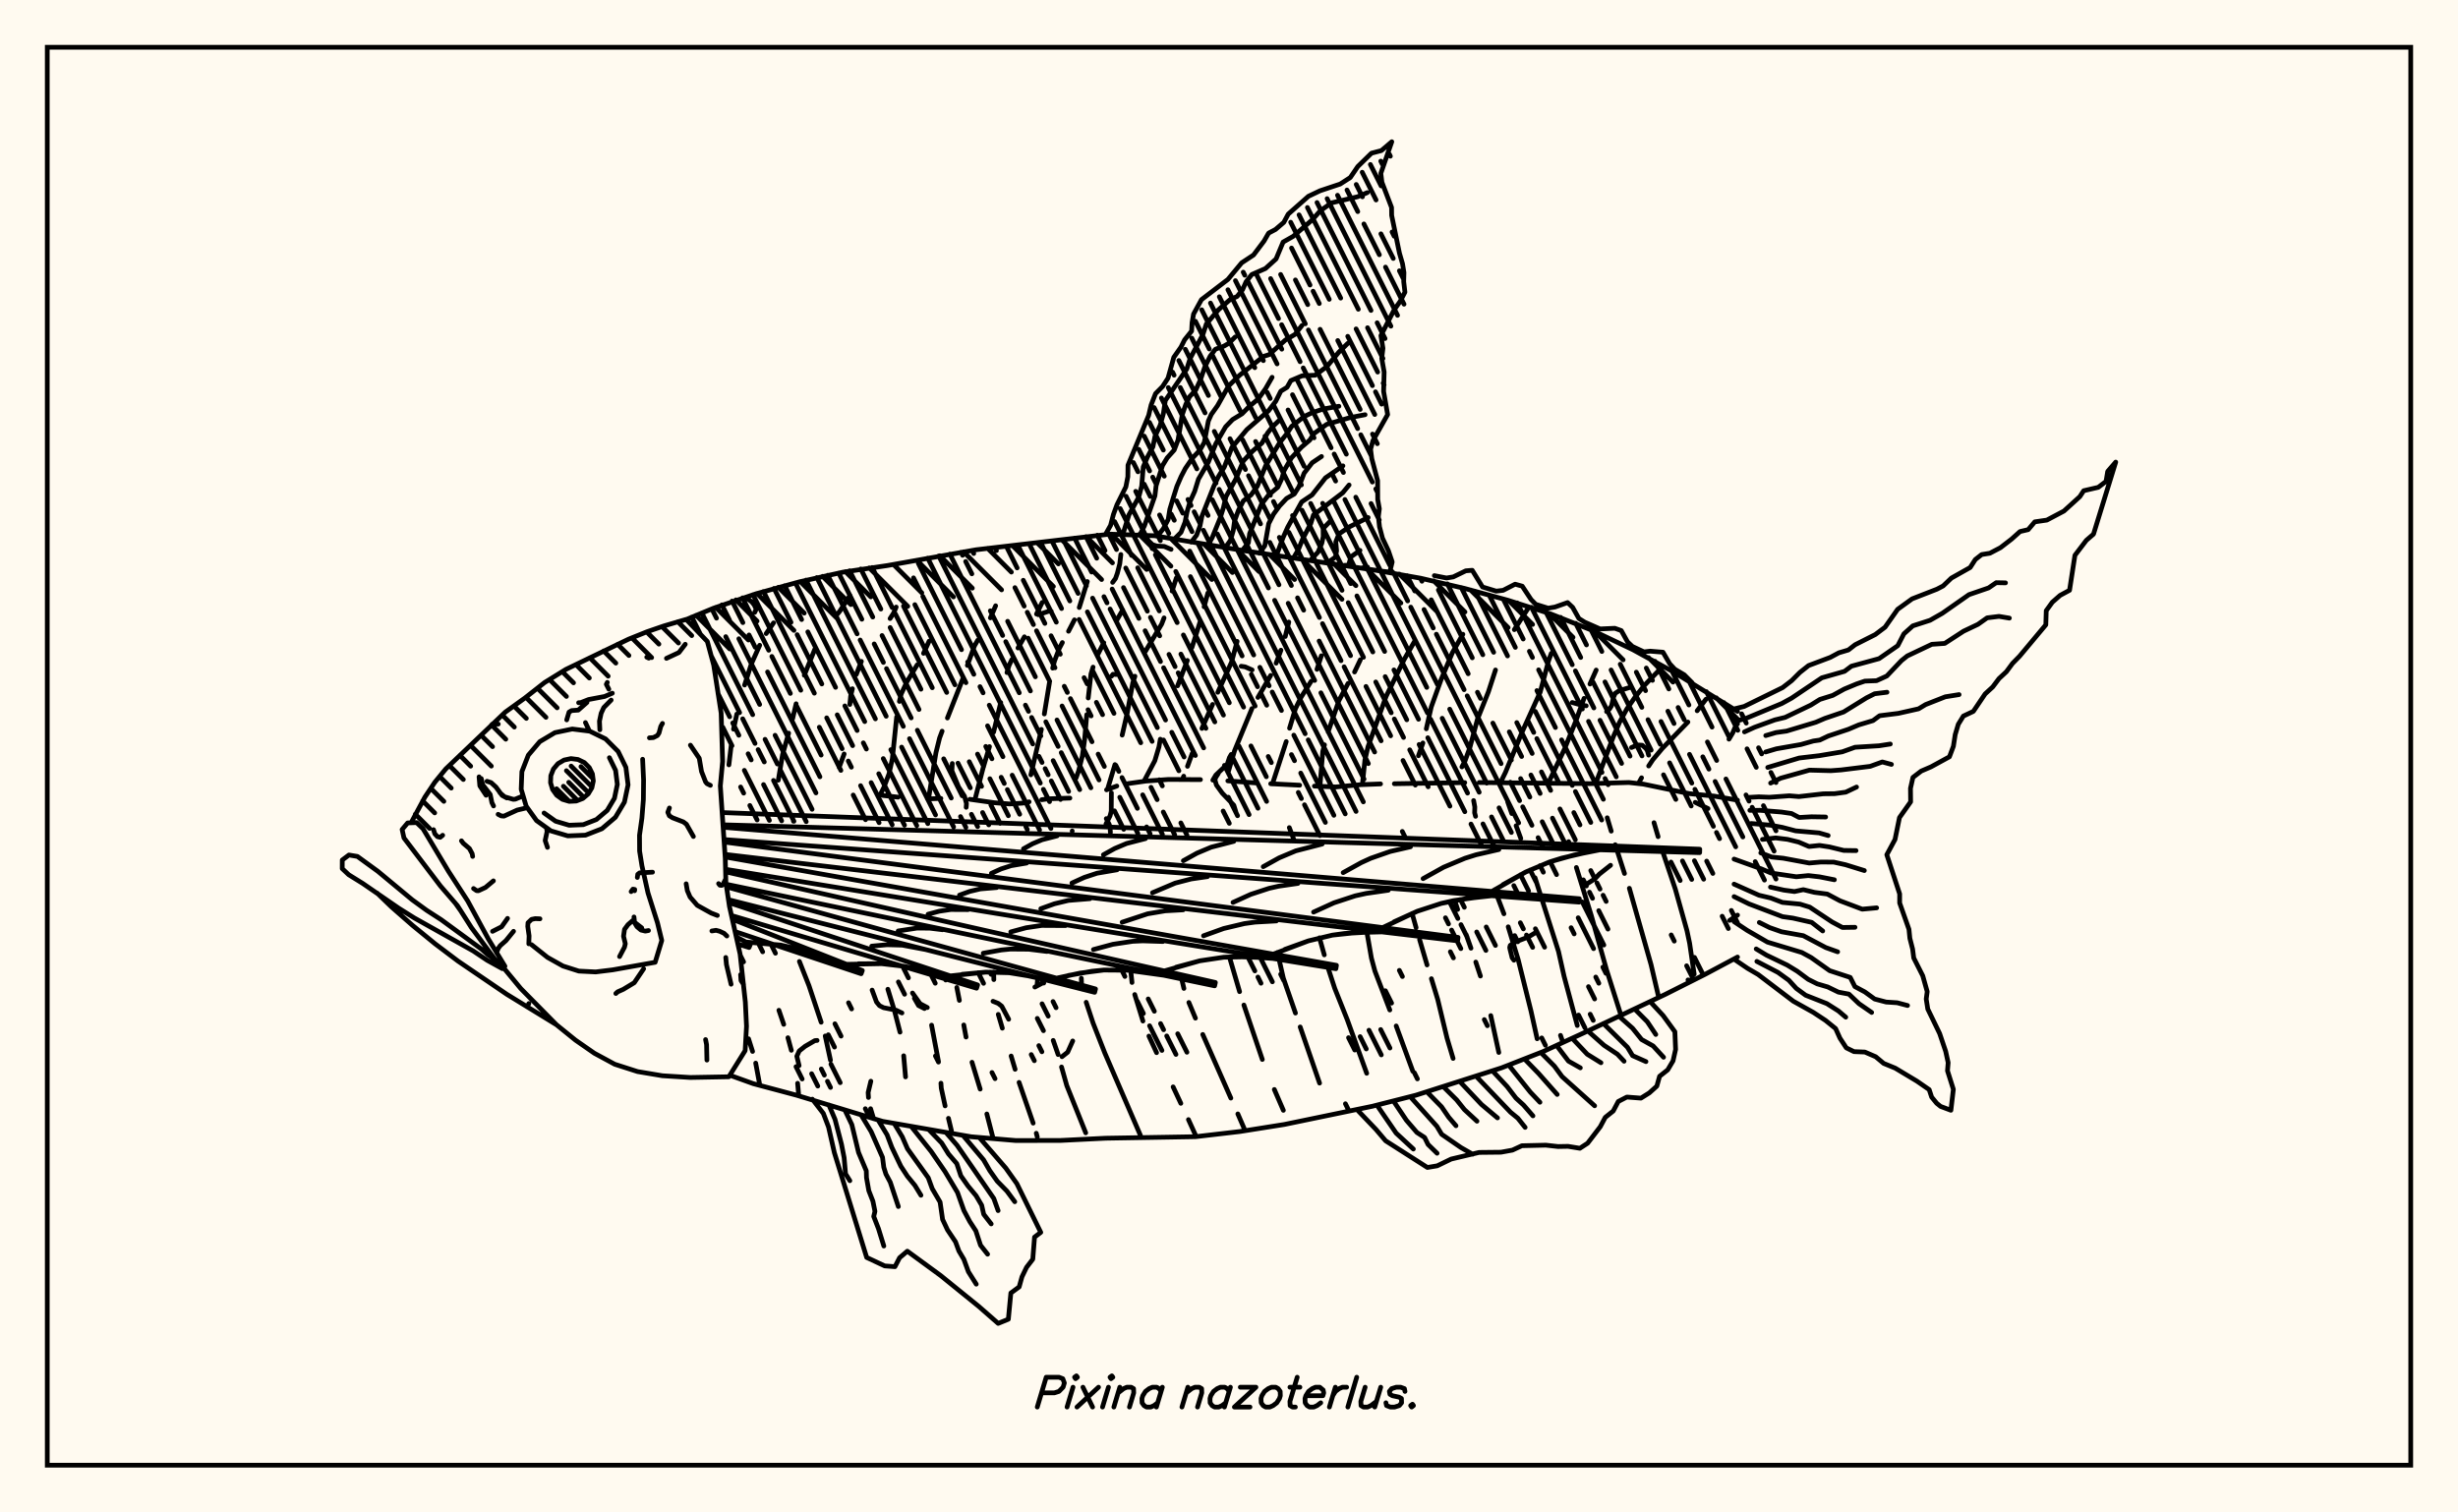 <svg xmlns="http://www.w3.org/2000/svg" width="520" height="320"><rect x="0" y="0" width="520" height="320" fill="floralwhite"/><rect x="10" y="10" width="500" height="300" stroke="black" stroke-width="1" fill="none"/><path stroke="black" stroke-width="1" fill="none" stroke-linecap="round" stroke-linejoin="round" d="
M 145.19 131.07 150.93 128.69 159.93 125.63 169.09 123.11 178.36 121.05 187.76 119.65 206.47 116.32 225.34 114.11 234.78 113.01 244.27 113.35 263.01 116.49 291.2 120.68 300.55 122.34 309.81 124.49 318.98 126.99 328.02 129.88 336.86 133.38 345.44 137.46 353.77 142.02 367.58 150.51 
M 367.58 202.49 360.77 206.12 352.29 210.39 335.11 218.51 326.47 222.48 317.63 225.94 299.53 231.72 290.32 234.06 271.71 237.91 262.33 239.4 252.89 240.5 233.89 240.82 224.41 241.29 214.9 241.31 205.44 240.51 186.72 237.25 168.54 231.73 159.36 229.28 154.39 227.49 
M 186.77 168.3 190.01 168.66 
M 196.2 169.03 199.05 168.93 
M 205.16 169.11 210.35 169.84 213.6 170.1 216.42 169.92 217.71 169.65 
M 220.38 169.2 221.76 169.01 226.34 168.86 
M 234.09 167.11 236.27 166.31 
M 238.63 165.79 242.38 165.26 247.2 164.91 253.96 164.95 
M 259.75 165.21 265.82 165.66 
M 268.82 165.82 274.95 166.13 
M 278.06 166.32 282.58 166.5 287.86 166.02 292.06 165.86 
M 294.98 165.82 309.88 165.58 
M 312.93 165.56 336.33 165.8 344.61 165.56 347.66 165.9 357.34 167.91 362.66 168.44 367.58 169.3 
M 158.36 219.78 159.21 222.46 
M 159.87 224.93 160.75 229.65 
M 164.78 213.75 165.8 216.73 
M 166.69 219.56 167.41 222.22 
M 168.74 229.2 168.98 231.87 
M 163.65 131.78 162.09 134.05 
M 160.72 136.52 158.93 140.53 157.52 144.94 
M 155.88 151.08 155.18 154.28 
M 154.69 157.69 154.2 161.83 
M 169.12 203.42 171.15 208.56 173.72 216.28 
M 174.58 219.19 175.69 224.31 
M 179.83 125.95 177.63 129.35 176.78 130.38 
M 172.37 137.38 170.15 142.88 
M 168.42 148.9 167.68 152.06 
M 166.84 155.11 165.55 159.68 164.65 165.07 
M 167.84 173.68 167.86 173.76 
M 184.23 228.76 183.66 231.15 183.73 232.2 
M 184.18 234.58 184.82 236.69 
M 189.59 128.44 189.03 129.74 188.3 130.87 
M 182.23 139.93 181.16 142.69 
M 180.33 145.72 179.96 147.28 179.79 149.05 
M 178.58 159.52 177.52 162.37 
M 187.83 209.3 189.28 214.04 190.4 218.38 
M 191.18 223.38 191.57 227.85 
M 196.56 135.65 195.38 138.23 
M 194.04 140.66 191.87 144.22 190.65 146.84 190.27 148.4 
M 189.69 151.7 188.78 160.54 188.07 163.74 186.99 166.59 186.16 168.26 
M 197.08 216.9 198.55 224.65 
M 199.06 229.18 199.13 230.24 199.94 233.98 
M 200.65 236.61 201.29 239.27 
M 210.63 128.17 209.52 130.73 
M 206.84 135.46 206.16 136.64 204.65 140.78 
M 203.69 143.61 200.43 151.91 
M 199.31 154.7 198.78 156.12 198 159.26 196.43 169.06 
M 202.42 208.93 202.96 211.66 
M 203.89 216.86 204.37 219.42 
M 205.63 224.75 207.36 230.43 
M 208.77 235.69 210.06 240.7 
M 220.48 127.46 219.28 129.92 
M 216.72 134.73 215.36 137.1 
M 214.06 139.55 213.45 140.83 213.03 142.3 
M 211.71 148.64 210.2 154.91 
M 209.33 157.96 207.97 162.52 206.24 169.22 
M 210.22 205.66 210.25 207.26 
M 211.19 214.62 212.05 217.54 
M 213.91 223.43 214.75 226.24 
M 215.59 229.01 218.57 237.63 
M 219.23 239.77 219.44 240.54 
M 230.03 123.04 228.32 128.54 
M 227.3 131.15 226.05 133.56 
M 224.75 135.95 224.11 137.16 223.08 139.87 222.7 141.36 
M 222.01 144.46 220.93 151.06 
M 220.31 154.32 218.08 163.93 
M 219.54 206.88 219.38 208.58 
M 222.81 220.13 223.85 223.12 
M 224.57 225.75 225.68 229.68 229.69 239.68 
M 237.52 129.04 236.18 131.34 
M 233.51 135.99 232.26 138.45 
M 231.24 141.15 230.8 142.59 230.22 147.68 
M 229.91 151.2 229.45 156.54 228.97 159.97 228.18 163.13 227.65 164.59 
M 226.83 175.81 226.83 175.85 
M 228.76 206.98 228.8 208.04 229.07 209.33 
M 229.79 212.06 231.25 216.47 233.72 222.77 241.25 240.19 
M 248.86 122.28 247.96 125.06 
M 246.26 130.73 245.75 132.05 242.3 137.84 
M 240.1 143.07 239.64 144.49 238.47 150.86 237.4 155.53 
M 235.87 161.77 234.31 166.96 
M 234.87 175.58 234.91 176.13 
M 239.24 205.64 239.48 207.87 
M 240.06 210.42 241.79 216.03 
M 243.06 219.21 244.68 222.72 
M 248.18 229.96 249.81 233.44 
M 251.42 236.88 253.06 240.48 
M 255.53 125.46 254.73 128.39 
M 253.95 131.35 252.16 136.99 
M 251.19 139.73 249.13 145.1 
M 245.47 156.4 245.19 158.01 244.31 160.95 242.02 165.28 
M 249.86 206.59 250.46 209.13 
M 251.51 212.1 252.9 215.42 
M 254.45 218.87 260.39 232.33 
M 261.87 235.68 263.41 239.23 
M 261.72 135.7 260.53 140.12 257.63 146.47 
M 256.53 149.04 254.27 154.12 
M 252.21 159.43 251.22 162.14 
M 250.42 164.22 250.13 164.94 
M 260.09 202.47 262.24 209.81 
M 263.15 212.64 267.05 224.16 
M 269.59 230.51 271.5 234.92 
M 272.65 131.61 271.9 134.67 
M 270.99 137.56 269.97 140.31 
M 268.82 142.9 266.12 147.56 
M 264.85 149.92 261.18 158.82 259.83 163.37 
M 270.26 201.5 271.49 206.93 274.06 214.34 
M 275.06 217.28 279.16 229.16 
M 279.54 138.74 278.61 141.62 
M 277.38 144.14 275.24 147.53 274.05 149.96 272.81 154.07 
M 272.11 156.9 269.19 165.86 
M 272.76 175.1 273.67 177.51 
M 279.14 198.42 280.16 202.03 
M 280.94 204.73 282.37 209.11 285.01 215.72 289.13 227.08 
M 287.79 139.59 286.56 142.18 
M 285.19 144.59 283.26 148.21 280.97 154.86 
M 280.2 157.58 279.84 158.96 279.24 166.38 
M 289.17 197.23 290.13 202.72 290.87 205.46 294.02 213.69 
M 295.37 217.07 298.89 226.66 
M 299.24 135.73 297.05 139.54 293.24 147.33 289.41 157.98 288.75 160.8 288.22 165.99 
M 298.74 193.27 299.58 196.26 
M 300.32 198.79 301.9 204.16 
M 302.82 207.07 304.16 211.48 306.13 219.65 307.41 223.94 
M 309.48 134.19 307.25 138.11 304.86 143.81 302.79 149.57 301.74 154.2 
M 301.02 157.19 300.08 159.9 
M 307.74 190.51 308.37 192.42 
M 310.18 197.76 311.19 200.62 
M 312.21 203.55 313.19 206.51 
M 315.38 214.88 317.08 222.68 
M 323.46 128.42 320.36 133.22 
M 316.38 141.75 314.87 146.39 312.58 152.12 310.93 158.26 309.91 161.04 309.27 162.26 
M 316.21 188.23 318.16 193.34 
M 319.07 196.09 321.17 203 323.89 213.92 325.19 219.78 
M 328.18 138.23 327.61 139.78 325.84 146.43 321.97 154.97 318.48 163.43 317.39 165.66 
M 318.95 169.63 319.82 172.13 
M 320.74 174.7 321.73 177.39 
M 324.74 185.71 329.71 201.31 330.89 206.57 333.68 216.98 
M 337.68 141.77 336.36 144.73 
M 335.11 147.76 333.41 152.46 330.98 158.48 327.56 165.66 
M 331.85 178.07 332.32 179.58 
M 333.49 183.54 336.66 193.75 339.88 205.22 342.91 214.76 
M 351.04 141.75 347.87 145.02 345.95 147.43 344.17 149.99 342.63 152.8 341.32 155.84 337.57 165.77 
M 340.01 173.02 340.86 175.85 
M 341.71 178.72 343.67 184.81 
M 344.7 187.94 349.29 204.11 350.9 210.99 
M 360.9 147.94 359.04 150.38 
M 357.08 152.77 351.67 158.34 349.66 160.74 348.78 162.07 
M 347.28 164.56 346.64 165.71 
M 349.91 174.06 350.78 177.02 
M 351.7 180.04 354.41 188.08 356.89 196.92 357.45 199.57 358.41 206.11 
M 358.63 169.76 361.34 171.07 
M 312.16 172.72 311.96 171.97 312 170.73 311.75 169.38 
M 256.58 165.06 257.22 163.98 259.63 161.69 260.09 160.29 260.47 159.62 
M 233.97 174.35 234.84 172.6 235.09 171.64 235.12 167.75 
M 344.7 145.48 342.59 146.11 341.7 146.69 341.34 147.52 340.93 149.31 340.48 150.04 339.88 150.56 
M 193.04 210.1 194.65 212.36 196.18 213.17 
M 261.46 171.8 261.02 170.37 258.57 167.8 257.34 166.1 257.04 165.08 257.15 164.57 257.73 163.67 
M 335.25 187.31 337.39 185.95 338.34 184.95 340.72 183.07 
M 193.44 211.21 194.32 212.75 195.57 213.38 
M 365.92 194.73 367.58 193.61 
M 226.94 220.24 225.87 222.62 224.67 223.57 
M 184.5 209.48 185.43 212 186.06 212.77 186.92 213.2 189.56 213.73 190.81 214.32 
M 221.03 207.25 220.57 207.97 218.93 208.84 
M 264.89 141.74 263.41 141.09 262.57 140.96 
M 204.4 170.81 204.46 170.01 204.04 168.45 202.78 166.48 201.37 163.07 201.46 161.54 
M 169.05 225.46 168.57 223.48 169.08 222.36 170.31 221.38 172.39 220.17 172.86 220.13 
M 210.07 211.85 211.17 212.29 211.92 212.88 213.39 215.65 
M 219.63 130.06 222.06 129.26 222.4 129.34 
M 348.78 159.77 348.53 158.87 348.22 158.37 347.43 157.68 346.39 157.61 345.15 158.16 
M 324.85 197.32 323.33 198.24 320.45 199.35 319.5 200.02 319.38 200.46 319.47 200.92 319.9 202.65 320.28 203.16 
M 235.15 143.06 235.46 142.66 236.16 142.71 
M 357.99 207.52 357.1 207.33 
M 332.6 148.63 334.74 149.24 335.57 149.33 
M 365.77 156.39 366.57 155.05 367.21 153.53 367.58 153.15 
M 330.13 219.06 330.65 220.55 
M 247.75 116.23 246.3 115.61 244.69 115.52 243.81 115.23 241.76 113.26 
M 235.38 123.22 235.99 122.39 236.39 121.25 236.89 119.28 237.12 117.32 
M 158.07 126.62 159.03 127.33 159.57 128 159.98 128.89 159.66 129.57 
M 233.91 113 234.95 111.15 235.55 108.84 236.31 106.77 238.18 103.01 238.6 100.85 238.63 98.42 243.01 87.87 243.52 85.69 244.46 83.28 245.95 81.77 247.1 80 248.32 75.6 249.83 73.45 250.6 71.91 252.09 70.05 252.19 68.27 252.5 66.45 254.17 63.4 259.77 59.12 262.68 55.61 265.19 53.95 267.42 50.99 268.38 49.32 269.85 48.54 271.59 47.05 272.53 45.3 276.8 41.53 279.26 40.36 283.52 38.94 285.66 37.56 287.24 35.24 290.14 32.41 292.24 31.86 294.44 29.99 292.12 36.68 292.35 38.55 294.39 43.89 294.41 45.56 296.06 53.56 296.71 55.8 297.01 57.67 296.96 59.58 297.22 61.82 296.19 63.79 294.93 65.57 292.14 71 292.57 73.69 292.31 75.81 292.82 78.7 292.71 82.82 293.56 87.71 290.46 93.22 289.95 95.05 290.21 97.05 291.44 101.69 291.46 105.67 291.81 107.65 291.6 109.27 291.84 111.45 292.47 113.86 293.72 116.51 294.53 118.89 294.13 120.55 294.82 121.27 
M 295.95 121.45 295.95 121.45 
M 237.55 113.04 238.82 108.95 240.9 105.19 241.53 102.85 241.86 98.79 242.72 96.76 243.91 94.52 244.34 92.33 245.44 89.98 246.13 87.46 246.52 84.75 251.08 78.05 251.77 75.86 254.48 70.77 255.21 68.54 257.78 65.53 260.23 63.38 261.71 62.73 262.86 61.31 263.61 59.62 264.81 58.09 267.72 56.81 269.96 54.78 271.45 51.21 273.57 50.01 277.6 46.52 279.33 44.58 281.7 42.92 287.19 41.63 289.26 40.75 
M 241.2 113.07 242.12 111.23 244.33 104.9 244.58 102.76 245.93 98.51 246.92 96.88 248.4 95.23 249.22 93.09 250.12 87.72 250.85 85.59 251.65 83.94 252.96 82.53 253.99 80.28 254.87 77.68 256.01 75.37 257.12 73.89 258.95 73.22 259.95 72.64 261.3 71.3 
M 244.83 113.45 246.11 111.86 247.14 109.89 247.48 107.76 248.17 105.45 248.97 102.91 249.87 100.83 250.76 99.12 252.27 96.91 253.83 95.26 254.77 93.62 255.63 89.08 256.25 87.69 257.58 85.82 259.91 81.66 262.2 79.43 267.31 75.4 268.47 75.04 271.92 71.95 273.97 70.75 275.43 68.87 
M 248.42 114.08 249.85 112.63 250.7 110.47 251.13 108.27 251.76 106.12 252.74 103.95 253.54 101.37 255.63 97.78 257.22 93.86 259.29 90.29 260.76 88.77 262.77 87.54 264.32 85.96 266.17 84.43 267.73 82.24 269.12 79.82 
M 252.01 114.71 253.15 113.22 253.85 111.32 254.27 109.22 256.79 102.87 257.77 100.82 259 98.83 260.6 94.69 263.78 90.89 268.35 86.93 269.9 84.89 270.96 82.76 272.28 81.95 273.09 80.52 275.47 79.51 278.24 79.38 280.69 77.57 283.22 74.53 285.11 72.66 
M 255.61 115.28 256.45 113.74 258.11 109.67 258.83 107.38 259.35 105.09 261.42 101.39 263.04 97.52 264.99 95.44 266.99 93.72 268.17 91.6 269.26 90.24 270.48 89.07 
M 259.21 115.86 260.3 114.33 260.9 112.25 261.18 110.2 261.99 107.99 263.02 105.99 264.67 104.71 266 102.85 267.76 98.53 270.75 93.62 272.28 91.71 273.25 90.21 275.9 88.12 277.75 87.25 280 86.52 283.25 85.95 
M 262.81 116.45 264.11 114.84 264.36 112.91 266.88 106.66 268.41 104.69 270.32 103.09 271.22 101.15 271.65 99.58 273.22 96.86 275.34 94.6 277.08 93.12 278 91.71 280.67 89.78 285.63 88.35 288.79 87.74 
M 266.4 117.06 267.57 115.48 268.4 110.79 269.43 108.77 270.71 107.03 272.18 105.46 273.81 104.53 274.79 102.98 275.89 100.12 277.58 97.92 279.57 96.58 
M 270 117.64 271.45 113.71 272.44 111.5 275.38 106.19 277.57 104.72 280.41 101.1 284.1 98.56 
M 273.62 118.08 274.67 116.31 275.57 114.07 277.29 110.79 277.87 108.96 284.05 104.27 285.41 102.61 
M 277.24 118.52 278.83 116.82 279.65 114.9 279.93 113.53 279.91 111.83 281.6 110.09 
M 280.85 119.05 282.52 117.87 282.76 116.52 282.59 114.63 283.27 112.96 285.46 111.47 289.44 109.5 
M 284.45 119.61 285.29 119.6 285.81 117.8 287.71 116.45 
M 288.05 120.17 289.31 119.98 
M 291.65 120.76 294.7 121.13 
M 152.79 171.92 359.59 179.67 359.57 180.4 152.98 174.51 
M 153.02 175.03 334.12 190.15 334.07 190.87 153.2 177.63 
M 153.23 178.16 308.45 198.33 308.36 199.06 153.38 180.77 
M 153.41 181.31 282.73 204.24 282.61 204.96 153.49 183.92 
M 153.5 184.45 257.12 207.87 256.96 208.58 153.62 187.08 
M 153.7 187.64 231.76 209.24 231.58 209.95 154.1 190.35 
M 154.2 190.97 206.82 208.39 206.6 209.08 154.78 193.71 
M 154.97 194.5 182.43 205.34 182.18 206.02 155.59 197.13 
M 155.82 198.26 158.75 199.8 158.47 200.47 156.13 199.74 
M 338.5 179.8 333.07 180.88 327.81 182.37 322.79 184.49 315.61 188.6 
M 315.54 189.52 310.16 190.12 304.9 191.14 299.83 192.8 292.51 196.26 
M 292.4 197.17 287.09 197.3 281.88 197.85 276.79 199.07 269.37 201.87 
M 269.21 202.78 264.02 202.43 258.87 202.53 253.81 203.29 246.32 205.43 
M 246.13 206.33 238.55 205.28 233.52 205.24 228.51 205.88 223.51 206.96 
M 223.27 207.85 218.39 206.61 213.49 205.81 208.54 205.68 201.06 206.48 
M 200.79 207.36 196.11 205.69 191.38 204.46 186.53 203.89 179.12 204.03 
M 178.81 204.89 174.38 202.74 169.84 201.02 165.14 199.95 157.81 199.31 
M 335.78 180.31 330.41 181.56 327.81 182.37 322.79 184.49 317.97 187.16 
M 317.09 179.74 312.26 180.85 309.92 181.59 305.39 183.49 301.06 185.9 
M 298.4 179.16 294.11 180.15 289.99 181.59 288 182.5 284.15 184.63 
M 279.71 178.58 274.13 180.02 270.61 181.5 267.24 183.37 
M 261.02 178.01 256.24 179.24 253.22 180.51 250.34 182.11 
M 242.33 177.43 238.34 178.46 235.83 179.52 233.43 180.85 
M 223.64 176.85 220.45 177.67 218.44 178.52 216.52 179.59 
M 312.84 189.79 307.51 190.55 304.9 191.14 299.83 192.8 294.93 195.03 
M 293.71 188.35 289 189.03 286.7 189.54 282.22 191.01 277.89 192.98 
M 274.58 186.91 270.49 187.5 268.49 187.95 264.61 189.22 260.85 190.93 
M 255.45 185.47 251.99 185.97 248.63 186.84 243.81 188.88 
M 236.32 184.03 232.09 184.75 229.39 185.64 226.77 186.83 
M 217.19 182.6 213.89 183.16 211.77 183.85 209.73 184.78 
M 289.74 197.21 284.47 197.5 281.88 197.85 276.79 199.07 271.83 200.86 
M 270.02 194.85 265.49 195.1 263.26 195.41 258.88 196.45 254.61 197.99 
M 250.3 192.5 246.5 192.71 242.79 193.34 237.4 195.12 
M 230.58 190.14 226.02 190.51 223.07 191.22 220.19 192.26 
M 210.86 187.78 207.4 188.07 205.16 188.6 202.98 189.39 
M 266.61 202.58 261.44 202.41 258.87 202.53 253.81 203.29 248.81 204.64 
M 246.01 199.2 241.74 199.06 239.62 199.16 235.44 199.79 231.32 200.9 
M 225.41 195.83 220.38 195.8 217.08 196.29 213.83 197.17 
M 204.8 192.45 201.13 192.43 198.72 192.79 196.34 193.43 
M 243.6 205.9 238.55 205.28 233.52 205.24 231.01 205.49 226.01 206.39 
M 221.5 201.31 217.63 200.83 213.77 200.8 211.85 200.99 208.01 201.68 
M 199.4 196.71 196.7 196.38 194.02 196.36 190.01 196.97 
M 220.84 207.2 215.95 206.13 213.49 205.81 208.54 205.68 203.56 206.14 
M 195.65 200.87 190.88 199.97 187.66 199.88 184.42 200.18 
M 198.46 206.5 193.76 205 191.38 204.46 186.53 203.89 181.6 203.91 
M 207.32 240.83 212.78 247.14 215.12 250.43 220.18 260.74 218.86 261.75 218.49 266.42 217.17 268.14 216.2 270.15 215.61 272.28 213.85 273.57 213.32 279.12 211.17 280 207.03 276.38 198.98 269.86 191.95 264.72 190.31 266.11 189.33 268 187.17 267.84 183.35 266.05 176.51 243.87 175.28 238.45 174.18 235.57 171.86 232.56 
M 203.72 240.22 208.08 245.4 209.4 247.69 210.97 249.91 213.02 252.01 214.68 254.26 
M 200.13 239.61 202.48 242.33 210.24 253.57 211.16 256.14 
M 196.53 239.04 199.21 241.82 200.66 244.15 202.41 246.19 203.27 248.77 204.78 250.92 206.49 252.98 207.68 255 208.11 256.91 209.69 258.95 
M 192.92 238.51 197 243.63 199.92 247.88 202.56 252.3 203.92 256.12 205.17 258.47 206.44 260.42 207.44 263.47 208.93 265.36 
M 189.32 237.94 190.87 240.51 191.98 243.05 196.38 249.19 197.22 251.5 198.88 254.33 199.41 258.01 200.45 260.22 202.14 262.74 202.86 264.68 203.91 266.45 204.87 269.07 206.53 271.7 
M 185.79 237 187.67 240.11 188.67 242.75 190.57 246.73 191.96 248.86 193.55 250.8 194.83 252.89 
M 182.27 236.06 184.3 239.43 186.7 244.87 186.97 246.98 187.42 248.41 188.34 250.13 190.05 255.28 
M 178.79 234.97 180.21 237.95 181.63 243.84 183.27 247.73 183.31 249.16 183.8 251.92 184.67 254.15 185.1 256.29 184.84 257.37 185.84 259.95 186.98 263.63 
M 175.35 233.77 176.65 236.83 178.02 242.09 178.58 244.95 178.88 248.35 179.79 249.81 
M 349.13 211.95 351.84 214.87 354.33 218.29 354.48 222.04 353.94 224.45 352.81 226.36 351.09 227.72 350.51 229.8 348.92 231.23 347.15 232.34 344.17 232.11 342.35 233.05 341.29 235.06 339.6 236.41 338.54 238.39 335.87 241.88 334.23 242.95 331.73 242.54 329.62 242.58 327.02 242.29 321.96 242.41 319.96 243.34 317.54 243.78 312.91 243.83 307 245.23 304.05 246.66 301.97 247.01 293.14 241.37 291.1 238.97 287.09 234.77 
M 345.82 213.48 348.49 216.17 350.29 218.87 
M 342.51 215.01 345.38 217.56 347.29 219.94 349.73 221.3 351.93 223.69 
M 339.21 216.55 344.3 221.58 345.38 223.35 348.21 224.61 
M 335.91 218.12 339.34 221.16 342.18 223.05 343.58 224.53 
M 332.62 219.69 335.79 223.05 338.69 224.85 
M 329.31 221.21 331.82 224.51 334.33 225.93 
M 325.98 222.7 328.84 225.57 330.47 227.79 337.35 233.96 
M 322.65 224.19 325.49 227.11 329.43 231.56 
M 319.21 225.39 323.74 231.06 325.78 233.21 
M 315.76 226.59 318.84 229.89 320.71 232.34 322.31 233.8 324.3 236.09 
M 312.31 227.74 319.56 235.32 321.1 236.58 322.65 238.53 
M 308.83 228.83 313.43 233.69 316.8 236.52 
M 305.35 229.92 308.16 232.71 309.8 234.76 312.46 237.22 
M 301.86 231 304.96 234.16 306.48 236.38 308.02 238.18 
M 298.38 232.07 303.97 238.29 304.99 239.99 309.06 242.79 311.54 244.21 
M 294.87 233.06 297.53 237.02 299.75 239.6 301.38 240.66 302.11 242.14 304.02 244 
M 291.31 233.84 295.36 239.74 299 243.11 
M 366.85 149.99 368.98 149.47 377.12 145.48 379.03 144.01 380.76 142.28 382.62 140.81 387.2 139.09 389.01 138.12 391.03 137.52 392.46 136.41 396.72 134.26 398.79 132.7 401.45 128.92 404.52 126.7 409.76 124.66 411.08 123.97 412.82 122.31 416.8 120.07 417.88 118.39 419.23 117.33 420.97 117.05 423.2 115.88 425.55 114.07 427.35 112.46 429.07 112.06 430.47 110.41 433.02 110.04 436.63 108.13 439.99 105.08 440.82 103.82 443.89 103.11 445.54 101.85 445.89 99.74 447.59 97.77 442.89 113.01 441.38 114.31 438.96 117.49 437.82 124.89 435.82 125.97 434.18 127.41 432.89 129.2 432.8 132.2 427.25 138.84 425.75 140.37 424.46 142.12 422.89 143.58 421.57 145.34 419.96 146.82 417.47 150.51 415.36 151.5 414.28 153.25 413.63 155.43 413.25 157.89 412.41 160.12 408.53 162.24 406.44 163.14 404.69 164.48 404.17 166.79 404.2 169.65 401.84 172.99 400.9 177.61 399.16 180.84 401.88 189.13 401.88 191.05 403.85 196.62 404.04 198.53 404.62 200.8 404.86 202.68 406.77 206.46 407.71 209.8 407.5 211.37 407.83 213.49 410.34 218.67 411.62 222.45 412.14 224.83 412 226.55 413.24 230.47 412.72 234.91 410.54 234.09 409.72 233.43 408.65 232.12 408.13 230.54 405.54 228.75 400.94 225.99 398.5 224.99 396.81 223.58 394.52 222.59 392.22 222.5 390.59 221.7 389.25 219.65 388.33 217.62 386.2 215.9 383.64 214.21 379.38 211.83 371.95 206.19 369.72 204.89 366.85 202.94 
M 366.85 152.64 369.09 152.1 376.94 148.85 379.02 147.71 385.42 143.41 390.22 142.04 391.67 140.95 397.53 139.35 401.48 136.61 402.77 134.11 404.66 132.42 408.31 131.24 410.89 129.77 416.55 125.81 420.69 124.39 422.31 123.28 424.27 123.32 
M 369.05 154.85 371.17 153.88 375.48 152.31 377.66 151.78 383.07 149.19 385.01 147.98 387.72 147.13 390.16 145.79 392.78 144.7 394.51 144.11 396.99 144.02 399.16 143.03 402.26 139.77 403.5 138.78 408.69 136.32 411.42 136.13 415.39 133.55 418.44 132.1 420.39 130.72 422.9 130.41 425.09 130.78 
M 373.55 155.63 375.73 154.99 377.96 154.68 384.15 152.81 386.06 151.99 390.02 150.64 394.86 147.65 396.59 146.78 399.2 146.46 
M 373.53 159.1 375.8 158.43 381 157.52 383.62 156.78 384.98 156.58 386.79 155.72 391.04 154.3 393.23 153.37 396.25 152.46 397.64 151.43 401.61 150.93 405.88 149.97 407.37 149.07 411.53 147.43 414.45 146.96 
M 373.97 162.37 380.62 160.38 384.89 159.88 389.73 159.07 392.44 158.1 397.52 157.79 399.9 157.42 
M 374.58 165.68 376.7 164.65 382.79 162.94 387.33 163.06 389.49 162.9 395.64 162.14 398.21 161.21 400.14 161.73 
M 370.08 168.7 372.09 168.59 374.33 168.68 378.55 168.37 380.56 168.54 385.72 167.95 388.12 167.92 390.48 167.6 392.76 166.52 
M 370.19 171.45 372.33 171.44 376.88 171.81 379.01 172.12 380.61 172.96 383.23 172.81 386.22 172.86 
M 370.49 174.23 374.56 174.59 377.05 175.05 379.87 175.79 384.82 176.22 386.76 176.78 
M 372.85 177.6 375.65 177.28 378.16 177.59 380.52 178.17 382.7 179.1 384.93 178.87 387.03 179.19 390.05 179.93 392.65 179.97 
M 372.5 180.45 374.79 181.33 377.26 181.58 382.75 182.6 385.17 182.39 387.92 182.4 390.44 182.96 394.41 184.19 
M 366.85 181.76 372.59 183.82 374.67 184.71 380.02 185.5 382.57 185.25 384.93 185.52 388.07 186.14 
M 374.55 187.69 377.39 188.33 379.63 188.63 381.5 188.23 383.84 188.8 386.57 189.16 389.24 190.58 393.96 192.36 397.01 192.08 
M 366.85 187.06 372.12 189.41 374.62 190 377.08 190.93 380.8 191.29 382.86 191.93 387.59 195.07 389.77 196.23 392.43 196.19 
M 366.85 189.7 370.02 191.25 377.1 193.94 379.3 194.25 383.27 195.15 385.6 196.97 
M 372.19 195.17 374.38 196.26 376.89 197.14 381.5 197.97 386.25 200.48 388.76 201.38 
M 366.85 195 369.6 196.83 373.92 199.33 381.18 201.52 383.16 202.6 387.07 205.37 391.43 206.8 392.41 208.74 394.52 209.87 396.59 211.37 399.02 212.01 401.36 212.16 403.55 212.74 
M 371.53 200.77 373.72 202.09 378.09 204.19 380.22 205.49 382.54 207.21 384.44 208.16 386.67 208.82 388.92 209.91 391.15 210.33 393.27 212.35 395.96 214.21 
M 371.67 203.41 376.14 205.74 378.44 207.4 380 209.11 381.99 210.57 386.48 212.34 388.92 213.89 390.48 215.21 
M 303.44 121.79 306.01 122.29 307.44 122.06 310.1 120.77 311.46 120.66 313.63 124.19 316.53 125.07 317.99 124.9 320.53 123.6 322.04 124.02 323.9 126.84 324.89 127.86 327.52 128.68 328.97 128.43 331.63 127.49 332.7 128.5 334.02 130.86 335.26 131.64 338.5 133.07 341.62 132.93 342.99 133.42 344.31 135.8 345.35 136.78 347.8 137.92 349.09 137.77 351.81 137.99 353.23 140.43 354.31 141.59 356.31 142.77 357.99 144.46 
M 86.97 174.08 89.88 168.66 91.98 165.52 94.3 162.69 106.89 150.67 111.06 147.67 115.21 144.41 119.71 141.63 132.96 135.24 136.89 133.66 140.43 132.44 145.16 131.05 149.64 135.72 150.99 140.74 152.56 150.86 152.87 161.1 152.39 166.28 153.43 181.59 153.56 186.72 154.32 191.78 156.57 201.85 157.68 212.01 157.93 217.13 157.64 222.29 154.19 227.82 146.02 227.97 140.13 227.6 134.88 226.72 130.05 225.17 125.74 222.84 121.75 220.07 117.72 216.81 110.17 209.15 106.46 204.67 
M 97.41 192.62 96.28 191.02 
M 135.95 160.64 136.15 165 136.11 169.17 135.8 173.1 135.29 176.72 135.31 180.07 135.81 183.2 137.09 188.94 139.09 195.24 140 198.98 138.6 203.6 129.6 205.2 126.02 205.64 122.46 205.46 119.1 204.39 115.83 202.56 112.45 199.87 
M 104.72 202.98 99.72 196.24 96.77 191.61 93.17 187.44 85.46 177.29 85.07 175.5 86.24 174.11 88.14 174.04 89.49 175.34 94.89 184.37 98.95 190.63 103.32 198.68 106.82 204.43 
M 106.28 204.95 103.07 203.18 100.12 201.2 87.65 194.22 84.39 192.18 76.75 186.92 73.77 185.07 72.4 183.78 72.41 181.96 73.82 180.9 75.61 181.2 79.94 184.35 87.21 190.38 90.26 192.6 93.34 194.59 101.87 200.82 103.22 202.01 106.72 204.33 
M 113.5 173.61 111.32 170.57 110.26 166.99 110.41 163.25 111.77 159.77 114.19 156.92 117.4 155.01 121.06 154.24 124.77 154.7 128.12 156.34 130.77 158.99 132.41 162.35 132.87 166.05 132.1 169.71 130.19 172.92 127.34 175.34 123.86 176.7 120.12 176.85 116.54 175.79 113.5 173.61 
M 128.92 160.31 130.23 162.99 130.6 165.96 129.99 168.89 128.46 171.46 126.18 173.39 123.39 174.48 120.4 174.6 117.54 173.75 115.1 172.01 
M 117.77 168.25 116.9 167.03 116.47 165.6 116.53 164.11 117.08 162.71 118.04 161.57 119.33 160.81 120.79 160.5 122.27 160.69 123.62 161.34 124.67 162.4 125.33 163.74 125.52 165.23 125.21 166.69 124.44 167.97 123.3 168.94 121.91 169.48 120.42 169.55 118.98 169.12 117.77 168.25 
M 117.74 166.88 120.41 169.54 
M 119.19 166.35 122.2 169.37 
M 120.32 165.52 123.54 168.74 
M 119.83 163.06 124.56 167.79 
M 120.82 162.08 125.25 166.51 
M 122.9 162.2 125.46 164.75 
M 87.86 172.26 90.87 175.27 
M 89.42 169.45 91.96 171.99 
M 91.13 166.79 93.9 169.55 
M 93 164.28 95.46 166.74 
M 95.06 161.96 98.02 164.92 
M 97.29 159.81 99.57 162.1 
M 99.57 157.72 103.94 162.09 
M 101.77 155.55 104.2 157.98 
M 103.98 153.37 107 156.4 
M 106.25 151.27 108.81 153.83 
M 108.71 149.36 111.35 151.99 
M 111.25 147.52 115.5 151.77 
M 113.7 145.6 117.86 149.76 
M 116.25 143.77 119.83 147.35 
M 118.95 142.1 121.33 144.47 
M 121.83 140.6 124.68 143.45 
M 124.78 139.17 128.66 143.06 
M 127.7 137.72 130.28 140.3 
M 130.66 136.31 133.05 138.69 
M 133.68 134.95 137.86 139.13 
M 136.8 133.69 139.39 136.28 
M 140.05 132.57 143.54 136.05 
M 143.4 131.54 146.34 134.48 
M 122.41 148.68 122.85 148.66 124.53 148 127.9 147.36 129.54 146.66 
M 104.41 170.52 104.06 169.81 103.71 168.09 102.12 166.04 101.81 164.72 
M 153.54 202.58 153.68 204.07 154.66 208.24 
M 135.76 196.31 134.24 195.13 134.12 194.01 
M 146.69 176.98 145.22 174.39 144.57 173.9 142.27 173.02 141.6 172.6 141.28 171.86 141.62 170.95 
M 115.82 179.28 115.33 177.84 115.74 175.93 115.61 175.12 
M 128.48 144.38 128.27 144.78 128.8 145.81 
M 151.76 193.69 150.45 193.18 147.51 191.55 145.99 189.79 145.41 188.45 145.16 186.99 
M 133.52 188.64 133.9 188.12 134.28 188.19 134.25 188.46 
M 130.28 210.2 130.67 209.85 131.86 209.32 134.18 207.92 136.17 204.97 
M 138.04 184.53 135.31 184.68 134.92 184.99 134.83 185.65 
M 105.41 153.2 104.21 153.16 
M 144.97 136.31 143.63 138.06 140.99 139.29 
M 126.9 154.41 126.82 152.58 127.17 150.92 127.73 149.7 129.29 148.12 
M 111.55 170.89 109.42 171.39 106.6 172.68 106.01 172.62 105.38 172.29 
M 105.05 201.58 105.4 200.67 105.83 200.07 107.03 199.02 108.64 197.04 
M 119.89 152.31 120.38 150.67 120.93 150.34 122.33 150.24 124.18 148.61 
M 131.07 202.39 132.11 200.41 132.29 199.67 131.91 198.09 132.12 196.63 132.85 195.64 133.82 194.79 
M 104.2 197.05 106.12 196.08 107.37 194.31 
M 124.7 154.69 123.85 152.88 
M 107.22 168.83 106.23 168.3 104.92 166.52 103.89 165.58 103.03 165.3 
M 102.83 168.26 101.51 166.26 101.35 164.36 
M 93.65 176.72 93.12 177.16 92.55 177.02 91.99 176.42 91.71 175.54 
M 97.62 177.9 98 178.41 99.31 179.53 99.89 180.62 99.99 181.2 
M 153.54 185.92 153.01 186.99 
M 153.56 186.5 153.16 187.01 152.67 187.33 152.29 187.29 152.02 186.95 
M 110.68 168.39 109.03 169.08 108.58 169.12 106.74 168.58 105.77 167.74 
M 137.39 156.11 138.23 156.05 139.08 155.62 139.42 155.08 139.79 153.69 140.15 153.06 
M 153.77 198.04 153.18 197.47 152.24 197.03 151.47 196.83 150.6 196.97 
M 104.38 186.37 102.7 187.77 101.21 188.46 100.82 188.44 100.18 187.99 
M 137.26 139.25 136.82 139.04 
M 137.19 196.88 136.53 197 135.6 196.78 134.75 196.06 134.17 195.1 
M 156.68 206.21 156.76 207.45 157.3 208.29 
M 111.87 199.69 111.93 198.01 111.65 196 111.7 195.24 112.45 194.52 113.23 194.36 114.23 194.4 
M 150.29 166.16 149.57 165.8 149.27 165.43 148.41 163.23 147.93 160.43 146.06 157.66 
M 149.55 224.29 149.48 221.03 149.27 219.95 
M 79.78 188.95 82.77 191.84 87.3 195.81 92.04 199.68 96.9 203.35 107.22 210.37 117.72 216.81 
M 111.52 213.03 111.88 212.32 
M 147.27 130.18 154.38 137.3 
M 151.42 128.5 158.33 135.41 
M 155.68 126.92 160.16 131.41 
M 160.15 125.56 167.96 133.38 
M 164.67 124.25 170.14 129.72 
M 169.3 123.05 177.17 130.92 
M 174.03 121.94 180 127.91 
M 178.86 120.94 184.22 126.29 
M 183.9 120.15 192.04 128.28 
M 189.07 119.48 195.01 125.42 
M 193.96 118.54 201.71 126.29 
M 198.84 117.58 205.7 124.44 
M 203.85 116.75 211.89 124.8 
M 208.94 116.01 213.96 121.04 
M 214.21 115.45 222.85 124.09 
M 219.43 114.84 223.91 119.31 
M 224.63 114.2 233.05 122.62 
M 229.8 113.53 235.35 119.09 
M 235.11 113.01 242.58 120.48 
M 241 113.07 247.71 119.78 
M 247.72 113.96 256.37 122.61 
M 254.74 115.14 260.73 121.13 
M 261.7 116.26 266.35 120.92 
M 268.72 117.46 273.87 122.61 
M 275.4 118.3 283.9 126.8 
M 282.19 119.26 286.85 123.91 
M 289.11 120.34 296.36 127.59 
M 296.08 121.48 303.93 129.32 
M 303.31 122.88 309.92 129.48 
M 311.1 124.82 319.05 132.78 
M 319.14 127.03 324.23 132.12 
M 327.72 129.78 332.78 134.84 
M 337.38 133.6 343.38 139.61 
M 348.74 139.13 353.93 144.32 
M 363.07 147.63 367.89 152.45 
M 156.6 202.09 157.31 203.51 
M 168.4 225.68 169.7 228.29 
M 171.7 227.18 173.01 229.79 
M 160.39 199.45 161.35 201.38 
M 173.75 226.17 174.4 227.47 
M 175.05 228.78 175.7 230.08 
M 163.06 199.68 164.05 201.68 
M 175.79 225.16 177.75 229.07 
M 175.23 218.93 176.54 221.54 
M 183.06 234.58 183.71 235.88 
M 176.63 216.61 177.93 219.22 
M 156.68 166.51 157.33 167.81 
M 158.63 170.42 160.17 173.48 
M 179.51 212.16 180.16 213.47 
M 152.91 153.86 154.86 157.78 
M 157.47 162.99 162.77 173.58 
M 151.91 146.77 154.36 151.65 
M 155.01 152.96 156.31 155.57 
M 158.27 159.48 158.92 160.78 
M 161.53 166 165.36 173.67 
M 146.36 130.55 148.18 134.2 
M 150.45 138.74 156.47 150.77 
M 157.12 152.08 159.73 157.29 
M 160.38 158.6 161.69 161.21 
M 163.64 165.12 167.96 173.76 
M 148.48 129.69 159.24 151.21 
M 161.85 156.43 164.46 161.65 
M 165.11 162.96 170.56 173.85 
M 150.6 128.83 151.58 130.79 
M 153.54 134.7 160.71 149.05 
M 163.97 155.57 171.8 171.23 
M 190.06 207.75 191.37 210.36 
M 197.89 223.41 198.54 224.71 
M 152.72 127.97 154.35 131.23 
M 156.31 135.14 172.62 167.76 
M 190.93 204.39 192.18 206.89 
M 154.88 127.17 157.16 131.73 
M 158.46 134.34 159.77 136.95 
M 162.38 142.17 173.46 164.35 
M 157.09 126.49 162.63 137.58 
M 163.29 138.89 167.2 146.71 
M 168.5 149.32 173.72 159.76 
M 196.81 205.93 197.86 208.03 
M 159.3 125.82 169.41 146.04 
M 173.33 153.86 177.89 163 
M 180.5 168.21 183.11 173.43 
M 199.91 207.03 200.07 207.35 
M 209.85 226.92 210.51 228.22 
M 161.52 125.14 172.28 146.66 
M 174.89 151.88 178.15 158.41 
M 179.46 161.01 180.11 162.32 
M 182.06 166.23 185.98 174.06 
M 163.75 124.49 167.34 131.67 
M 168.64 134.28 173.86 144.71 
M 177.12 151.24 180.38 157.76 
M 184.29 165.59 188.75 174.5 
M 166.01 123.91 169.59 131.08 
M 170.9 133.69 176.77 145.43 
M 178.73 149.35 181.33 154.56 
M 182.64 157.17 183.29 158.48 
M 185.9 163.7 191.35 174.59 
M 206.95 205.79 208.08 208.05 
M 168.27 123.32 182.94 152.67 
M 186.86 160.5 193.95 174.68 
M 209.44 205.67 209.68 206.16 
M 218.16 223.12 218.82 224.42 
M 170.52 122.73 185.2 152.09 
M 188.46 158.61 196.29 174.26 
M 219.77 221.23 220.42 222.53 
M 172.81 122.19 187.48 151.54 
M 190.74 158.07 197.92 172.42 
M 219.44 215.47 220.75 218.07 
M 175.12 121.71 181.32 134.11 
M 181.97 135.41 191.1 153.68 
M 192.41 156.29 201.74 174.96 
M 220.45 212.38 221.76 214.99 
M 177.43 121.24 182.33 131.02 
M 184.94 136.24 186.89 140.15 
M 187.54 141.46 192.76 151.89 
M 194.07 154.5 201.24 168.85 
M 203.2 172.77 204.34 175.05 
M 220.36 207.08 220.81 207.99 
M 222.77 211.9 223.42 213.21 
M 179.75 120.76 184.64 130.55 
M 186.6 134.46 194.42 150.11 
M 199.64 160.55 203.56 168.38 
M 205.51 172.29 206.82 174.9 
M 182.11 120.38 186.35 128.86 
M 188.31 132.77 194.83 145.82 
M 202.66 161.47 205.27 166.69 
M 207.87 171.91 209.18 174.52 
M 184.51 120.07 188.75 128.55 
M 189.4 129.85 197.23 145.51 
M 205.05 161.16 207.66 166.38 
M 209.62 170.29 211.58 174.21 
M 191.14 128.24 200.28 146.5 
M 206.8 159.55 208.1 162.16 
M 209.41 164.76 213.32 172.59 
M 193.54 127.93 202.02 144.89 
M 208.54 157.93 209.85 160.54 
M 211.8 164.45 212.46 165.76 
M 213.11 167.06 215.72 172.28 
M 217.02 174.89 217.33 175.51 
M 193.26 122.26 194.57 124.87 
M 195.22 126.18 204.35 144.44 
M 208.92 153.57 212.18 160.1 
M 214.13 164.01 219.93 175.6 
M 194.28 119.19 203.41 137.46 
M 204.71 140.06 206.02 142.67 
M 207.32 145.28 207.98 146.59 
M 209.28 149.2 222.33 175.29 
M 237.33 205.29 237.98 206.6 
M 240.59 211.81 241.89 214.42 
M 243.2 217.03 245.81 222.25 
M 196.27 118.08 220.08 165.69 
M 220.73 167 222.04 169.61 
M 242.91 211.35 244.21 213.96 
M 245.52 216.57 246.17 217.87 
M 246.82 219.18 248.78 223.09 
M 198.6 117.62 218.49 157.41 
M 219.79 160.02 220.45 161.32 
M 221.1 162.62 221.75 163.93 
M 222.4 165.23 224.36 169.15 
M 249.15 218.72 251.1 222.63 
M 200.95 117.23 215.63 146.58 
M 216.93 149.19 217.59 150.5 
M 218.24 151.8 220.2 155.71 
M 222.8 160.93 226.07 167.45 
M 203.31 116.84 203.64 117.49 
M 204.29 118.8 205.6 121.41 
M 209.51 129.23 212.12 134.45 
M 212.77 135.76 217.99 146.19 
M 221.25 152.72 223.86 157.93 
M 224.51 159.24 228.42 167.07 
M 205.67 116.45 206 117.11 
M 213.17 131.45 219.04 143.2 
M 223.61 152.33 230.78 166.68 
M 234.04 173.2 234.7 174.5 
M 217.51 135.02 222.07 144.15 
M 224.68 149.37 232.51 165.02 
M 235.77 171.55 237.73 175.46 
M 210.47 115.85 210.8 116.5 
M 214.71 124.33 216.67 128.24 
M 217.32 129.54 218.63 132.15 
M 219.28 133.46 223.19 141.29 
M 225.15 145.2 225.8 146.5 
M 226.45 147.81 231.02 156.94 
M 232.32 159.55 233.63 162.16 
M 236.89 168.68 240.72 176.34 
M 212.9 115.59 215.18 120.16 
M 216.48 122.77 221.05 131.9 
M 222.35 134.51 224.31 138.42 
M 230.18 150.16 230.83 151.47 
M 236.05 161.9 236.7 163.21 
M 237.36 164.51 240.62 171.03 
M 242.57 174.95 243.32 176.43 
M 215.32 115.33 223.47 131.64 
M 229.34 143.38 230 144.69 
M 231.95 148.6 233.26 151.21 
M 241.74 168.17 245.91 176.52 
M 217.73 115.05 224.58 128.75 
M 231.1 141.79 235.67 150.93 
M 243.5 166.58 244.8 169.19 
M 246.1 171.8 248.51 176.61 
M 220.14 114.75 226.33 127.15 
M 228.29 131.06 241.33 157.15 
M 245.25 164.98 245.9 166.28 
M 249.81 174.11 251.11 176.71 
M 264.16 202.81 265.47 205.42 
M 266.12 206.72 266.77 208.03 
M 222.54 114.46 228.08 125.55 
M 230.04 129.46 243.74 156.86 
M 266.6 202.57 269.18 207.73 
M 224.94 114.16 229.84 123.95 
M 231.14 126.55 244.84 153.95 
M 246.14 156.56 249.4 163.08 
M 270.93 206.13 271.58 207.44 
M 284.63 233.53 285.4 235.08 
M 227.34 113.85 230.93 121.03 
M 233.54 126.24 234.19 127.55 
M 234.84 128.85 246.58 152.34 
M 247.89 154.94 250.5 160.16 
M 229.74 113.54 232.02 118.11 
M 235.28 124.63 252.89 159.85 
M 258.76 171.59 260.07 174.2 
M 232.14 113.23 233.77 116.49 
M 237.68 124.32 240.94 130.84 
M 242.25 133.45 245.51 139.97 
M 246.16 141.28 254.64 158.24 
M 259.86 168.67 261.81 172.59 
M 285.29 219.55 286.6 222.16 
M 234.58 113.01 236.21 116.27 
M 238.16 120.18 242.73 129.31 
M 243.38 130.62 245.34 134.53 
M 247.3 138.45 248.6 141.05 
M 249.25 142.36 255.12 154.1 
M 259.04 161.93 264.25 172.36 
M 287.74 219.33 289.04 221.94 
M 235.8 110.35 239.39 117.52 
M 240.69 120.13 245.26 129.26 
M 249.82 138.39 257 152.74 
M 260.91 160.57 266.13 171.01 
M 289.61 217.97 292.22 223.19 
M 236.98 107.6 249.04 131.73 
M 250.35 134.34 258.83 151.3 
M 262.09 157.82 267.96 169.56 
M 292.09 217.83 294.05 221.74 
M 238.22 104.99 243.77 116.08 
M 244.42 117.38 260.07 148.69 
M 264.64 157.82 267.9 164.34 
M 299.21 226.96 299.86 228.27 
M 240.26 103.95 245.48 114.39 
M 248.74 120.91 263.09 149.61 
M 268.3 160.05 268.96 161.35 
M 293.09 209.62 294.4 212.23 
M 239.77 97.86 240.74 99.82 
M 242.05 102.43 243.35 105.04 
M 245.31 108.95 247.27 112.87 
M 251.83 122 265.53 149.39 
M 274.66 167.66 275.31 168.96 
M 275.97 170.27 279.23 176.79 
M 240.92 95.07 243.21 99.64 
M 243.86 100.95 244.51 102.25 
M 247.77 108.77 248.43 110.08 
M 251.69 116.6 262.78 138.78 
M 264.73 142.69 266.04 145.3 
M 266.69 146.6 267.99 149.21 
M 273.21 159.65 273.86 160.95 
M 275.17 163.56 280.39 174 
M 296.04 205.31 296.69 206.61 
M 242.07 92.27 246.31 100.75 
M 248.92 105.97 250.23 108.58 
M 250.88 109.88 252.18 112.49 
M 253.49 115.1 265.23 138.58 
M 266.53 141.19 268.49 145.1 
M 269.14 146.41 271.1 150.32 
M 273.71 155.54 282.19 172.5 
M 243.17 89.36 246.11 95.23 
M 251.32 105.67 251.98 106.97 
M 252.63 108.28 253.93 110.88 
M 254.59 112.19 276.11 155.24 
M 276.76 156.54 284.59 172.2 
M 244.16 86.23 248.4 94.71 
M 254.92 107.75 255.57 109.06 
M 257.53 112.97 286.88 171.68 
M 245.7 84.21 253.2 99.21 
M 256.46 105.73 288.42 169.66 
M 247.15 82 257.26 102.22 
M 257.91 103.53 268.35 124.4 
M 269.65 127.01 278.13 143.97 
M 279.44 146.58 288.57 164.84 
M 306.83 201.37 307.48 202.67 
M 314.01 215.72 314.66 217.02 
M 248.06 78.72 248.39 79.38 
M 249.69 81.99 270.57 123.73 
M 272.52 127.64 289.48 161.56 
M 296.66 175.91 297.31 177.22 
M 305.79 194.18 306.44 195.48 
M 307.09 196.78 309.05 200.7 
M 249.39 76.27 254.93 87.36 
M 256.89 91.27 266.67 110.84 
M 268.63 114.75 273.2 123.88 
M 274.5 126.49 275.8 129.1 
M 279.07 135.62 290.81 159.11 
M 306.63 190.75 308.42 194.33 
M 309.07 195.63 310.37 198.24 
M 250.76 73.9 255.65 83.68 
M 260.21 92.82 263.48 99.34 
M 264.13 100.64 268.69 109.78 
M 270.65 113.69 279.13 130.65 
M 279.78 131.95 283.7 139.78 
M 284.35 141.08 292.18 156.74 
M 308.96 190.31 309.79 191.96 
M 312.4 197.18 314.35 201.09 
M 252.13 71.54 258.32 83.93 
M 262.89 93.06 268.76 104.8 
M 269.41 106.11 270.06 107.41 
M 272.67 112.63 285.72 138.72 
M 288.98 145.24 294.2 155.68 
M 296.81 160.9 299.42 166.11 
M 314.42 196.12 316.37 200.03 
M 326.16 219.6 326.94 221.16 
M 252.9 67.97 255.83 73.84 
M 256.48 75.15 262.36 86.89 
M 265.62 93.41 270.18 102.54 
M 273.44 109.07 288.45 139.07 
M 291.05 144.29 294.32 150.81 
M 294.97 152.12 296.93 156.03 
M 298.23 158.64 302.14 166.47 
M 254.23 65.54 257.82 72.72 
M 258.47 74.02 265.65 88.37 
M 267.61 92.28 273.48 104.03 
M 275.43 107.94 283.91 124.9 
M 285.22 127.51 290.43 137.94 
M 293.04 143.16 297.61 152.29 
M 300.22 157.51 306.74 170.56 
M 320.44 197.95 321.09 199.26 
M 256.08 64.12 275.32 102.6 
M 277.27 106.52 285.75 123.48 
M 287.06 126.08 292.93 137.83 
M 294.89 141.74 300.1 152.18 
M 302.06 156.09 309.89 171.74 
M 311.19 174.35 313.47 178.91 
M 321.63 195.23 322.28 196.53 
M 322.93 197.83 324.24 200.44 
M 257.96 62.79 265.46 77.79 
M 268.07 83.01 268.72 84.31 
M 269.38 85.61 275.9 98.66 
M 279.81 106.49 301.99 150.84 
M 302.64 152.15 310.47 167.8 
M 313.73 174.32 316.07 179.01 
M 320.25 187.37 320.9 188.67 
M 324.82 196.5 326.77 200.41 
M 333.95 214.76 335.31 217.48 
M 259.77 61.3 267.27 76.3 
M 272.49 86.74 275.75 93.26 
M 282.27 106.31 301.84 145.44 
M 305.1 151.97 312.93 167.62 
M 315.54 172.84 318.15 178.06 
M 321.66 185.08 323.37 188.49 
M 336.41 214.58 337.06 215.89 
M 261.36 59.38 270.17 76.99 
M 273.43 83.51 277.99 92.64 
M 281.91 100.47 282.56 101.78 
M 284.52 105.69 304.09 144.82 
M 306.69 150.04 314.52 165.7 
M 317.13 170.92 319.74 176.13 
M 323.71 184.07 324.96 186.57 
M 336.05 208.75 337.35 211.36 
M 263.01 57.58 263.34 58.23 
M 263.99 59.53 271.17 73.88 
M 274.43 80.4 281.6 94.75 
M 282.25 96.06 284.21 99.97 
M 286.82 105.19 294.03 119.61 
M 294.86 121.27 297.8 127.14 
M 298.45 128.45 321.28 174.11 
M 325.8 183.14 326.5 184.54 
M 332.37 196.28 333.02 197.59 
M 337.59 206.72 338.24 208.03 
M 265.91 58.27 270.48 67.4 
M 271.13 68.7 275.04 76.53 
M 275.7 77.84 284.83 96.1 
M 290.05 106.54 291.79 110.02 
M 297.67 121.78 299.3 125.04 
M 301.26 128.96 303.21 132.87 
M 303.87 134.18 309.74 145.92 
M 310.39 147.22 317.56 161.57 
M 319.52 165.49 321.48 169.4 
M 322.13 170.7 324.09 174.62 
M 325.39 177.23 326.47 179.37 
M 328 182.44 329.3 185.05 
M 333.87 194.18 337.13 200.71 
M 339.09 204.62 339.74 205.93 
M 268.8 58.94 290.33 101.99 
M 291.05 103.44 291.45 104.24 
M 300.5 122.33 300.82 122.98 
M 302.78 126.9 310.61 142.55 
M 312.56 146.46 313.21 147.77 
M 315.82 152.99 319.74 160.81 
M 321.69 164.73 323.65 168.64 
M 326.26 173.86 328.87 179.08 
M 334.74 190.82 339.3 199.95 
M 270.92 58.07 276.14 68.51 
M 276.79 69.81 287.22 90.68 
M 287.88 91.99 290.15 96.53 
M 304.3 124.83 311.47 139.18 
M 319.3 154.84 321.91 160.06 
M 323.87 163.97 325.82 167.88 
M 328.43 173.1 331.04 178.32 
M 334.96 186.15 335.61 187.45 
M 336.26 188.76 336.91 190.06 
M 338.22 192.67 340.17 196.58 
M 274.05 59.23 276.66 64.45 
M 279.27 69.67 287.75 86.63 
M 290.36 91.84 291.38 93.88 
M 306.2 123.53 313.7 138.53 
M 320.88 152.88 324.14 159.41 
M 326.1 163.32 328.05 167.23 
M 330.01 171.15 333.27 177.67 
M 336.53 184.19 337.18 185.5 
M 337.84 186.8 338.49 188.11 
M 339.14 189.41 339.79 190.72 
M 273.23 52.48 277.14 60.31 
M 277.79 61.61 279.1 64.22 
M 283.01 72.05 290.84 87.7 
M 309.14 124.31 315.99 138.01 
M 323.17 152.36 324.47 154.97 
M 325.12 156.27 329.69 165.4 
M 332.95 171.92 334.25 174.53 
M 273.05 47.02 281.21 63.33 
M 285.12 71.16 290.34 81.59 
M 290.99 82.9 292.29 85.51 
M 312.08 125.09 318.93 138.78 
M 324.8 150.52 332.63 166.18 
M 333.28 167.48 336.54 174.01 
M 274.82 45.46 283.63 63.07 
M 286.89 69.59 291.45 78.72 
M 292.62 81.06 292.81 81.44 
M 315.03 125.89 320.58 136.97 
M 325.14 146.11 329.06 153.93 
M 330.36 156.54 338.84 173.5 
M 276.59 43.9 287.36 65.43 
M 289.31 69.34 292.57 75.85 
M 318 126.72 322.24 135.2 
M 323.55 137.8 324.2 139.11 
M 325.5 141.72 339.2 169.11 
M 353.55 197.81 354.2 199.12 
M 356.81 204.34 358.07 206.84 
M 278.62 42.85 290.04 65.68 
M 291.34 68.29 293.01 71.63 
M 320.97 127.55 338.91 163.42 
M 339.56 164.72 340.21 166.03 
M 358.47 202.56 360.36 206.33 
M 280.76 42.03 294.25 69.01 
M 323.99 128.49 334.76 150.01 
M 336.06 152.62 341.93 164.36 
M 282.96 41.31 295.66 66.72 
M 327.08 129.56 332.62 140.64 
M 333.28 141.95 337.19 149.78 
M 338.49 152.39 343.06 161.52 
M 353.5 182.39 355.45 186.3 
M 284.96 40.2 287.24 44.77 
M 288.54 47.38 291.81 53.9 
M 293.11 56.51 297.03 64.36 
M 330.17 130.62 334.41 139.1 
M 337.02 144.32 344.84 159.98 
M 355.93 182.15 357.89 186.07 
M 286.92 39.03 288.23 41.64 
M 292.14 49.47 294.75 54.68 
M 296.05 57.29 296.86 58.91 
M 333.35 131.88 335.63 136.45 
M 339.54 144.28 347.37 159.93 
M 358.46 182.11 360.42 186.02 
M 364.33 193.85 365.64 196.46 
M 288.18 36.44 291.11 42.31 
M 294.5 49.08 294.95 49.98 
M 336.59 133.27 338.88 137.84 
M 340.83 141.75 349.31 158.71 
M 351.92 163.93 354.53 169.14 
M 361.05 182.19 362.36 184.8 
M 366.27 192.63 367.58 195.24 
M 289.91 34.8 292.18 39.33 
M 342.77 140.53 347.34 149.66 
M 348.64 152.27 351.25 157.48 
M 353.21 161.4 357.78 170.53 
M 292.11 34.09 292.43 34.74 
M 346.17 142.21 348.13 146.13 
M 351.39 152.65 357.91 165.69 
M 358.56 167 362.48 174.83 
M 363.13 176.13 363.78 177.44 
M 293.93 32.62 294.14 33.05 
M 348.28 141.34 349.59 143.95 
M 352.85 150.47 354.15 153.08 
M 357.42 159.6 367.2 179.17 
M 350.12 139.9 353.05 145.77 
M 355.01 149.69 356.32 152.3 
M 360.23 160.12 361.53 162.73 
M 362.84 165.34 368.71 177.08 
M 371.32 182.3 373.28 186.21 
M 353.71 141.98 357.3 149.16 
M 361.21 156.98 363.17 160.9 
M 365.13 164.81 375.72 185.99 
M 357.3 144.06 362.19 153.84 
M 369.37 168.19 370.02 169.5 
M 370.67 170.8 375.32 180.08 
M 360.99 146.33 365.88 156.11 
M 373.06 170.46 375.72 175.78 
M 364.7 148.65 367.64 154.52 
M 369.59 158.43 371.55 162.35 
M 368.45 151.03 369.43 152.99 
M 372.03 158.21 372.69 159.51 
M 374.64 163.43 375.72 165.57 
M 221.33 291.39 219.44 297.7 
M 221.33 291.39 224.03 291.39 224.84 291.7 225.17 292.6 224.9 293.5 224.03 294.39 223.04 294.7 220.34 294.7 
M 227.33 291.39 227.54 291.7 227.93 291.39 227.72 291.1 227.33 291.39 
M 227 293.5 225.74 297.7 
M 229.1 293.5 231.14 297.7 
M 232.4 293.5 227.84 297.7 
M 234.83 291.39 235.04 291.7 235.43 291.39 235.22 291.1 234.83 291.39 
M 234.5 293.5 233.24 297.7 
M 236.9 293.5 235.64 297.7 
M 236.54 294.7 237.71 293.8 238.4 293.5 239.3 293.5 239.81 293.8 239.84 294.7 238.94 297.7 
M 245.9 293.5 244.64 297.7 
M 245.63 294.39 245.21 293.8 244.7 293.5 243.8 293.5 243.11 293.8 242.33 294.39 241.76 295.3 241.58 295.89 241.61 296.8 242.03 297.39 242.54 297.7 243.44 297.7 244.13 297.39 244.91 296.8 
M 251.3 293.5 250.04 297.7 
M 250.94 294.7 252.11 293.8 252.8 293.5 253.7 293.5 254.21 293.8 254.24 294.7 253.34 297.7 
M 260.3 293.5 259.03 297.7 
M 260.02 294.39 259.61 293.8 259.1 293.5 258.2 293.5 257.51 293.8 256.73 294.39 256.15 295.3 255.98 295.89 256.01 296.8 256.43 297.39 256.94 297.7 257.84 297.7 258.52 297.39 259.31 296.8 
M 265.7 293.5 261.14 297.7 
M 262.39 293.5 265.7 293.5 
M 261.14 297.7 264.44 297.7 
M 269 293.5 268.31 293.8 267.52 294.39 266.95 295.3 266.77 295.89 266.81 296.8 267.23 297.39 267.74 297.7 268.64 297.7 269.33 297.39 270.11 296.8 270.68 295.89 270.86 295.3 270.83 294.39 270.41 293.8 269.89 293.5 269 293.5 
M 274.43 291.39 272.89 296.5 272.93 297.39 273.44 297.7 274.04 297.7 
M 272.89 293.5 275 293.5 
M 276.26 295.3 279.86 295.3 280.04 294.7 279.92 294.1 279.2 293.5 278.3 293.5 277.61 293.8 276.83 294.39 276.26 295.3 276.08 295.89 276.11 296.8 276.52 297.39 277.04 297.7 277.94 297.7 278.63 297.39 279.41 296.8 
M 282.5 293.5 281.24 297.7 
M 281.95 295.3 282.52 294.39 283.31 293.8 284 293.5 284.89 293.5 
M 287.02 291.39 285.14 297.7 
M 288.8 293.5 287.89 296.5 287.93 297.39 288.44 297.7 289.33 297.7 290.02 297.39 291.2 296.5 
M 292.1 293.5 290.83 297.7 
M 297.23 294.39 297.11 293.8 296.3 293.5 295.39 293.5 294.41 293.8 293.93 294.39 294.05 295 294.56 295.3 295.97 295.6 296.48 295.89 296.51 296.8 296.02 297.39 295.04 297.7 294.14 297.7 293.33 297.39 293.2 296.8 
M 298.82 297.1 298.43 297.39 298.64 297.7 299.02 297.39 298.82 297.1 
"/></svg>
